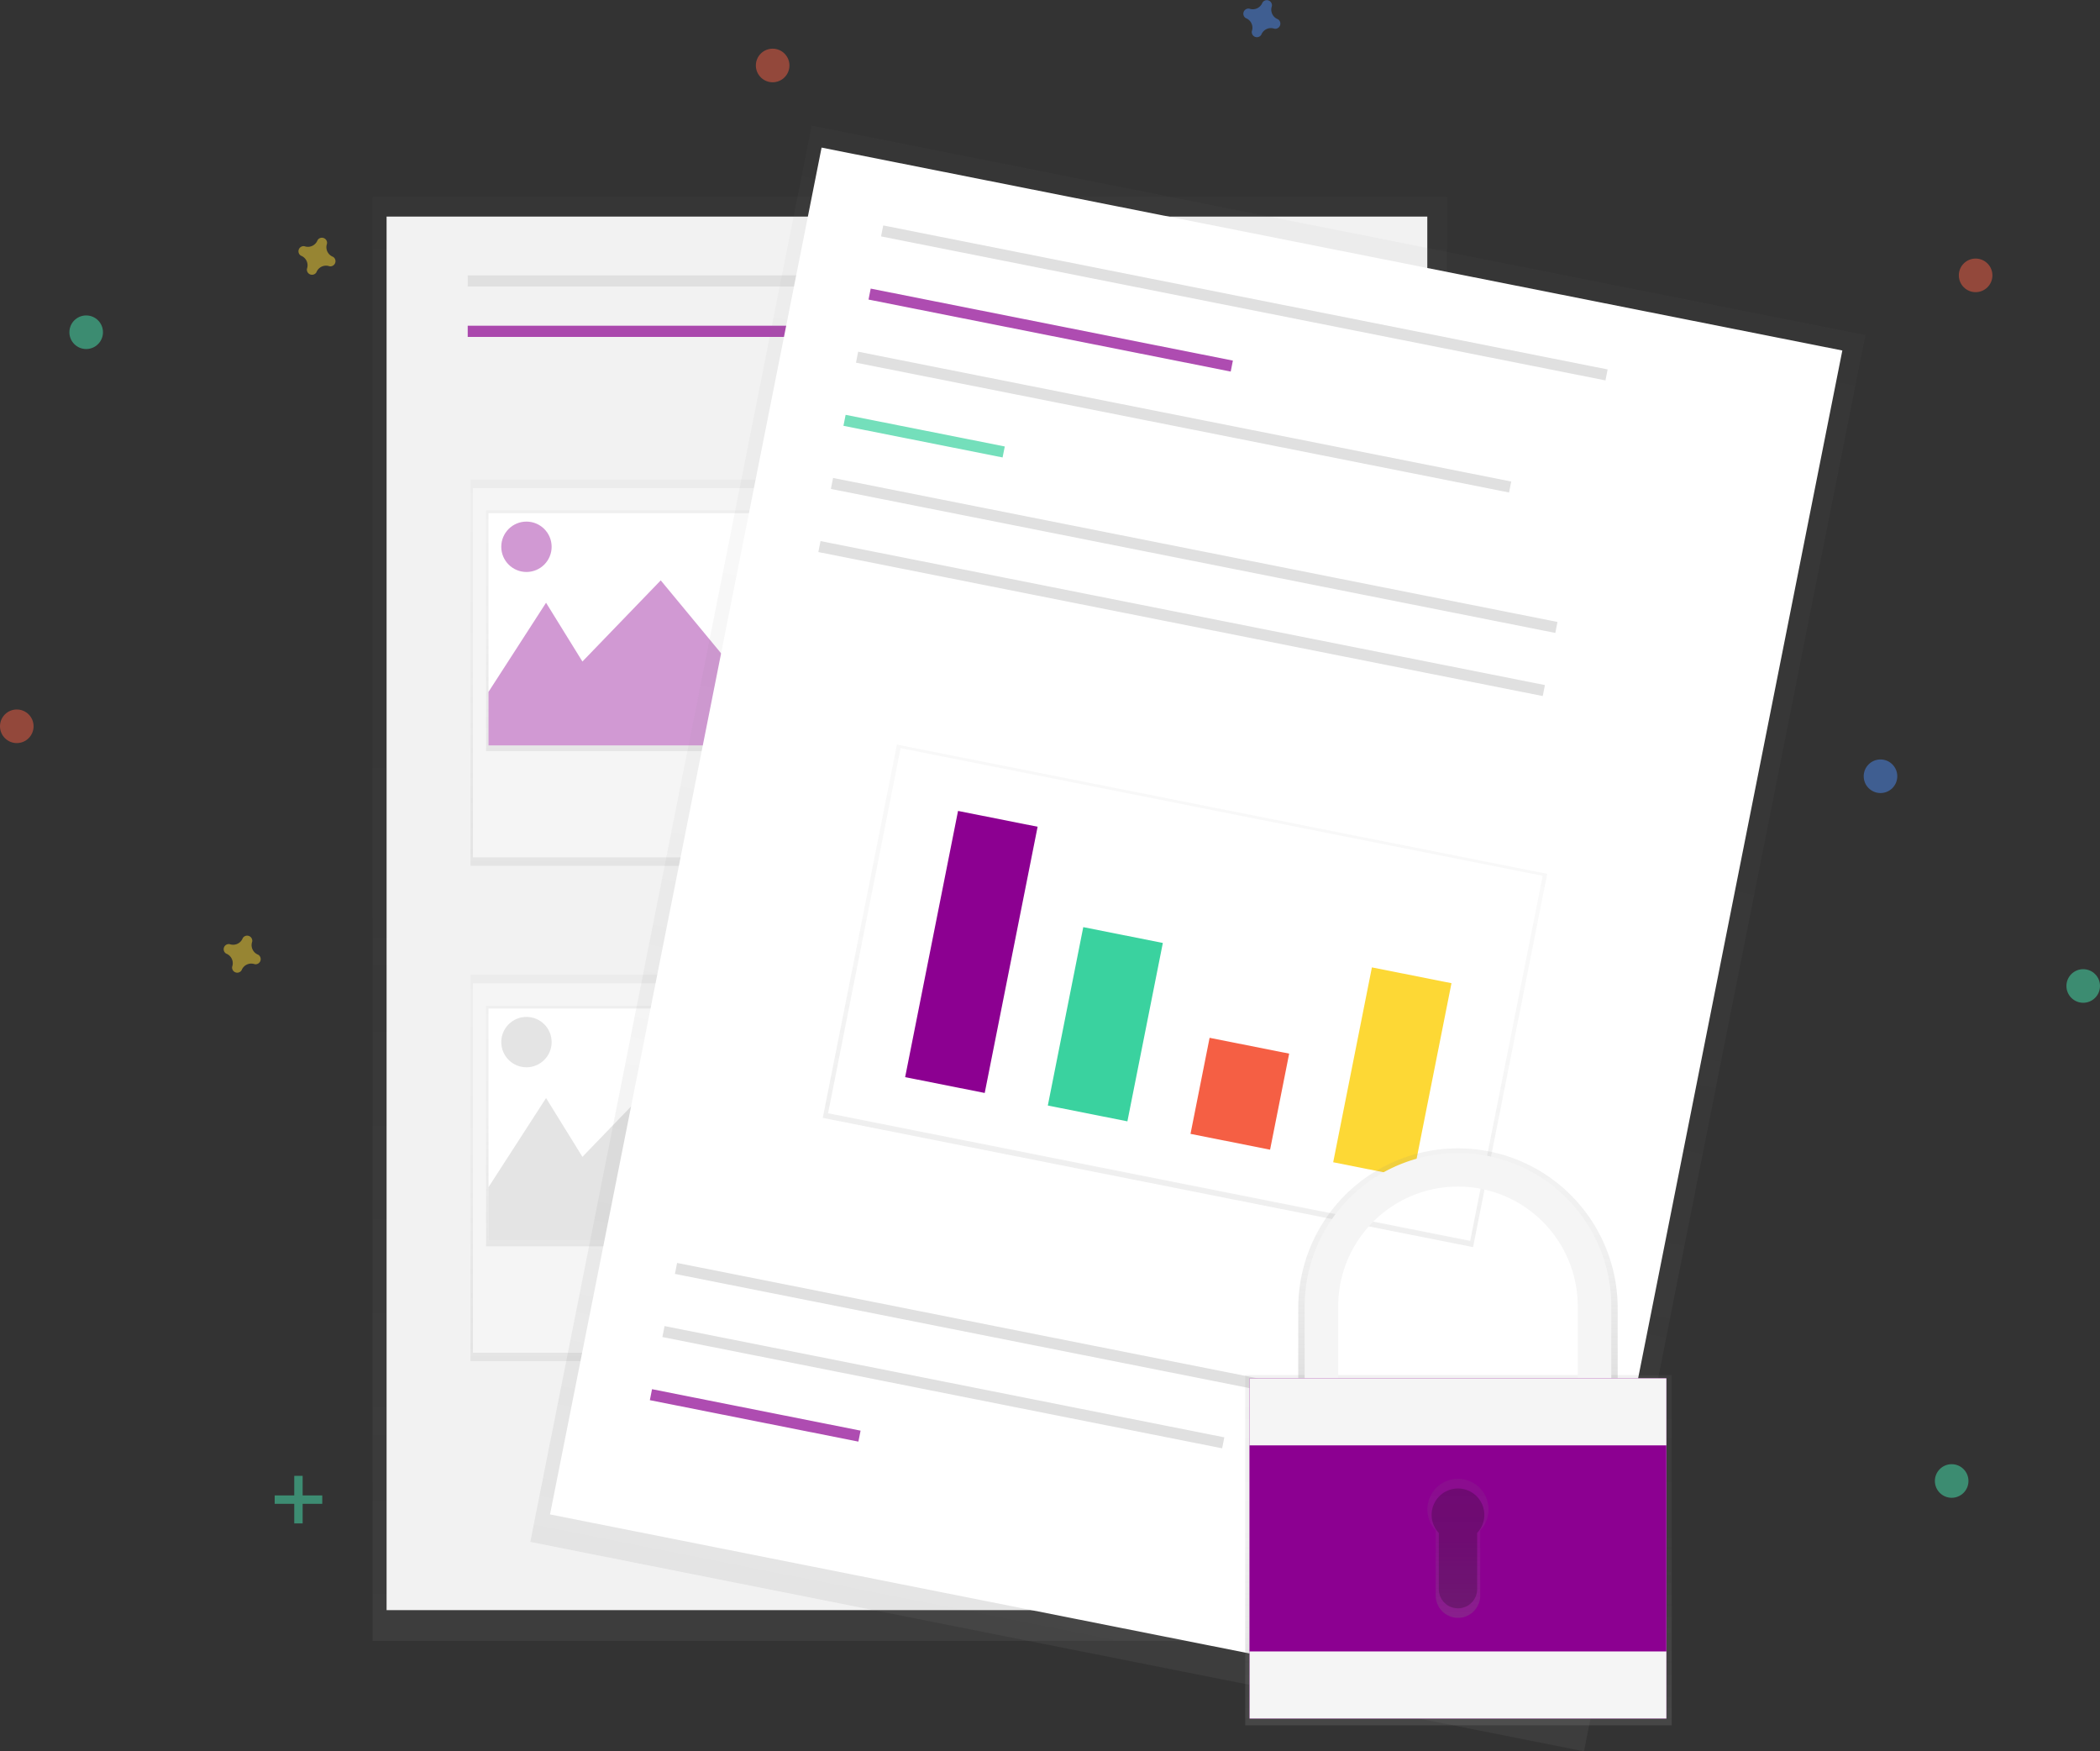 <svg data-name="Layer 1" xmlns="http://www.w3.org/2000/svg" xmlns:xlink="http://www.w3.org/1999/xlink" width="918.14" height="765.54"><rect width="100%" height="100%" fill="#333333" stroke="none"/><defs><linearGradient id="a" x1="397.74" y1="717.25" x2="397.74" y2="86.11" gradientUnits="userSpaceOnUse"><stop offset="0" stop-color="gray" stop-opacity=".25"/><stop offset=".54" stop-color="gray" stop-opacity=".12"/><stop offset="1" stop-color="gray" stop-opacity=".1"/></linearGradient><linearGradient id="b" x1="288.88" y1="378.44" x2="288.88" y2="209.65" xlink:href="#a"/><linearGradient id="c" x1="288.88" y1="328.29" x2="288.88" y2="223.1" xlink:href="#a"/><linearGradient id="e" x1="288.88" y1="594.94" x2="288.88" y2="426.14" xlink:href="#a"/><linearGradient id="f" x1="288.88" y1="544.79" x2="288.88" y2="439.6" xlink:href="#a"/><linearGradient id="h" x1="671.57" y1="760.34" x2="671.57" y2="129.2" gradientTransform="rotate(90 651.765 457.665)" xlink:href="#a"/><linearGradient id="i" x1="670.96" y1="553.63" x2="670.96" y2="387.28" gradientTransform="rotate(90 648.96 480.55)" xlink:href="#a"/><linearGradient id="j" x1="637.66" y1="754.12" x2="637.66" y2="601.05" xlink:href="#a"/><linearGradient id="k" x1="778.37" y1="673.86" x2="778.37" y2="569.13" xlink:href="#a"/><linearGradient id="l" x1="778.37" y1="774.41" x2="778.37" y2="713.66" xlink:href="#a"/><clipPath id="d" transform="translate(-140.93 -67.23)"><path data-name="&lt;Rectangle&gt;" fill="#fff" d="M354.51 291.55h150.6v101.52h-150.6z"/></clipPath><clipPath id="g" transform="translate(-140.93 -67.23)"><path data-name="&lt;Rectangle&gt;" fill="#fff" d="M354.51 508.05h150.6v101.52h-150.6z"/></clipPath></defs><path fill="url(#a)" d="M162.9 86.11h469.69v631.14H162.9z" opacity=".5"/><path fill="#f2f2f2" d="M169.02 94.67h455.01v609.12H169.02z"/><path fill="#e0e0e0" d="M204.49 120.36h156.56v4.89H204.49z"/><path fill="#8c0091" opacity=".7" d="M204.49 142.37h156.56v4.89H204.49z"/><path fill="#e0e0e0" d="M384.29 120.36h156.56v4.89H384.29zm24.46 139.44h156.56v4.89H408.75zm3.67 13.45h156.56v4.89H412.42zm7.34 13.45h156.56v4.89H419.76zm-11.01 189.59h156.56v4.89H408.75zm3.67 13.46h156.56v4.89H412.42zm7.34 13.45h156.56v4.89H419.76z"/><path fill="url(#b)" d="M205.71 209.65h166.35v168.79H205.71z" opacity=".5"/><path fill="#f5f5f5" d="M206.76 213.32h163.72v161.45H206.76z"/><path fill="url(#c)" d="M212.53 223.1h152.7v105.19h-152.7z" opacity=".5"/><path data-name="&lt;Rectangle&gt;" fill="#fff" d="M213.58 224.32h150.6v101.52h-150.6z"/><g clip-path="url(#d)" fill="#8c0091"><path opacity=".4" d="M200.82 322.18l37.92-58.72 15.9 25.69 34.24-35.47 29.36 35.47 25.69-52.59 66.05 105.19-214.05-7.34 4.89-12.23z"/><circle cx="230.17" cy="239" r="11.01" opacity=".4"/></g><path fill="url(#e)" d="M205.71 426.14h166.35v168.79H205.71z" opacity=".5"/><path fill="#f5f5f5" d="M206.76 429.81h163.72v161.45H206.76z"/><path fill="url(#f)" d="M212.53 439.6h152.7v105.19h-152.7z" opacity=".5"/><path data-name="&lt;Rectangle&gt;" fill="#fff" d="M213.58 440.82h150.6v101.52h-150.6z"/><g clip-path="url(#g)" fill="#bdbdbd"><path opacity=".4" d="M200.82 538.67l37.92-58.71 15.9 25.69 34.24-35.47 29.36 35.47 25.69-52.6 66.05 105.19-214.05-7.34 4.89-12.23z"/><circle cx="230.17" cy="455.5" r="11.01" opacity=".4"/></g><path transform="rotate(-78.76 553.216 529.704)" fill="url(#h)" d="M349.09 242.63h631.14v469.69H349.09z" opacity=".5"/><path fill="#fff" d="M240.474 661.952l118.73-597.436 446.282 88.69-118.73 597.436z"/><path fill="#e0e0e0" d="M386.157 98.537l316.716 62.942-.953 4.796-316.716-62.941zM296.034 552.03l316.716 62.94-.953 4.797-316.716-62.942zm-5.482 27.596l244.734 48.636-.954 4.796-244.734-48.636z"/><path fill="#8c0091" opacity=".7" d="M285.074 607.213l91.177 18.12-.953 4.796-91.177-18.12zm95.606-481.069l158.354 31.47-.953 4.796-158.354-31.47z"/><path fill="#e0e0e0" d="M375.198 153.73l285.526 56.743-.953 4.797-285.526-56.743z"/><path fill="#3ad29f" opacity=".7" d="M369.718 181.326l69.58 13.828-.954 4.796-69.58-13.828z"/><path fill="#e0e0e0" d="M364.225 208.914l316.716 62.941-.953 4.796-316.717-62.94z"/><path transform="rotate(-78.76 547.604 554.776)" fill="url(#i)" d="M575.87 357.6h166.35v289.88H575.87z" opacity=".5"/><path fill="#fff" d="M393.757 327.022l280.73 55.79-31.71 159.56-280.73-55.79z"/><path fill="#e0e0e0" d="M358.742 236.507l316.716 62.94-.953 4.797-316.716-62.941z"/><path fill="#8c0091" d="M418.862 354.455l34.79 6.914-23.125 116.365-34.79-6.914z"/><path fill="#3ad29f" d="M473.615 405.25l34.79 6.914-15.497 77.975-34.79-6.914z"/><path fill="#f55f44" d="M528.846 453.627l34.79 6.914-8.344 41.988-34.79-6.913z"/><path fill="#fdd835" d="M599.81 422.843l34.79 6.913-16.926 85.175-34.79-6.914z"/><g opacity=".5" fill="#47e6b1"><path d="M128.65 645.09h3.67v20.79h-3.67z"/><path d="M140.89 653.65v3.67H120.1v-3.67z"/></g><path d="M558.51 8.33a4.49 4.49 0 01-2.5-5.43 2.16 2.16 0 00.1-.5 2.25 2.25 0 00-4-1.49 2.16 2.16 0 00-.25.44 4.49 4.49 0 01-5.43 2.5 2.16 2.16 0 00-.5-.1 2.25 2.25 0 00-1.49 4 2.16 2.16 0 00.44.25 4.49 4.49 0 012.5 5.43 2.16 2.16 0 00-.1.5 2.25 2.25 0 004 1.49 2.16 2.16 0 00.25-.44 4.49 4.49 0 015.43-2.5 2.16 2.16 0 00.5.1 2.25 2.25 0 001.49-4 2.16 2.16 0 00-.44-.25z" fill="#4d8af0" opacity=".5"/><path d="M145.4 112.17a4.49 4.49 0 01-2.5-5.43 2.16 2.16 0 00.1-.5 2.25 2.25 0 00-4-1.49 2.16 2.16 0 00-.25.44 4.49 4.49 0 01-5.43 2.5 2.16 2.16 0 00-.5-.1 2.25 2.25 0 00-1.49 4 2.16 2.16 0 00.44.25 4.49 4.49 0 012.5 5.43 2.16 2.16 0 00-.1.5 2.25 2.25 0 004 1.49 2.16 2.16 0 00.25-.44 4.49 4.49 0 015.43-2.5 2.16 2.16 0 00.5.1 2.25 2.25 0 001.49-4 2.16 2.16 0 00-.44-.25zm-32.7 305.06a4.49 4.49 0 01-2.5-5.43 2.16 2.16 0 00.1-.5 2.25 2.25 0 00-4-1.49 2.16 2.16 0 00-.25.44 4.49 4.49 0 01-5.43 2.5 2.16 2.16 0 00-.5-.1 2.25 2.25 0 00-1.49 4 2.16 2.16 0 00.44.25 4.49 4.49 0 012.5 5.43 2.16 2.16 0 00-.1.5 2.25 2.25 0 004 1.49 2.16 2.16 0 00.25-.44 4.49 4.49 0 015.43-2.5 2.16 2.16 0 00.5.1 2.25 2.25 0 001.49-4 2.16 2.16 0 00-.44-.25z" fill="#fdd835" opacity=".5"/><circle cx="337.81" cy="28.62" r="7.34" fill="#f55f44" opacity=".5"/><circle cx="7.34" cy="317.46" r="7.34" fill="#f55f44" opacity=".5"/><circle cx="863.76" cy="120.36" r="7.34" fill="#f55f44" opacity=".5"/><circle cx="822.17" cy="339.3" r="7.34" fill="#4d8af0" opacity=".5"/><circle cx="37.68" cy="145.22" r="7.34" fill="#47e6b1" opacity=".5"/><circle cx="853.29" cy="647.34" r="7.34" fill="#47e6b1" opacity=".5"/><circle cx="910.8" cy="430.97" r="7.34" fill="#47e6b1" opacity=".5"/><path fill="url(#j)" d="M544.42 601.05H730.9v153.07H544.42z"/><path d="M723.82 639a54.55 54.55 0 01109.1 0v34.91h15.27V639a69.82 69.82 0 00-139.65 0v34.91h15.27z" transform="translate(-140.93 -67.23)" fill="url(#k)"/><path d="M585.07 571.02a52.37 52.37 0 11104.74 0v33.52h14.66v-33.52a67.03 67.03 0 00-134.06 0v33.52h14.66z" fill="#f5f5f5"/><path fill="#8c0091" d="M546.32 602.45h182.24v148.73H546.32z"/><path fill="#f5f5f5" d="M546.32 602.45h182.24v148.73H546.32z"/><path fill="#8c0091" d="M546.32 631.77h182.24v90.07H546.32z"/><path d="M791.73 727a13.36 13.36 0 10-23.08 9.15v28.51a9.72 9.72 0 0019.44 0v-28.48a13.3 13.3 0 003.64-9.18z" transform="translate(-140.93 -67.23)" fill="url(#l)"/><path d="M648.96 662.15a11.52 11.52 0 10-19.9 7.89v24.58a8.38 8.38 0 1016.76 0v-24.58a11.47 11.47 0 003.14-7.89z" opacity=".2"/></svg>